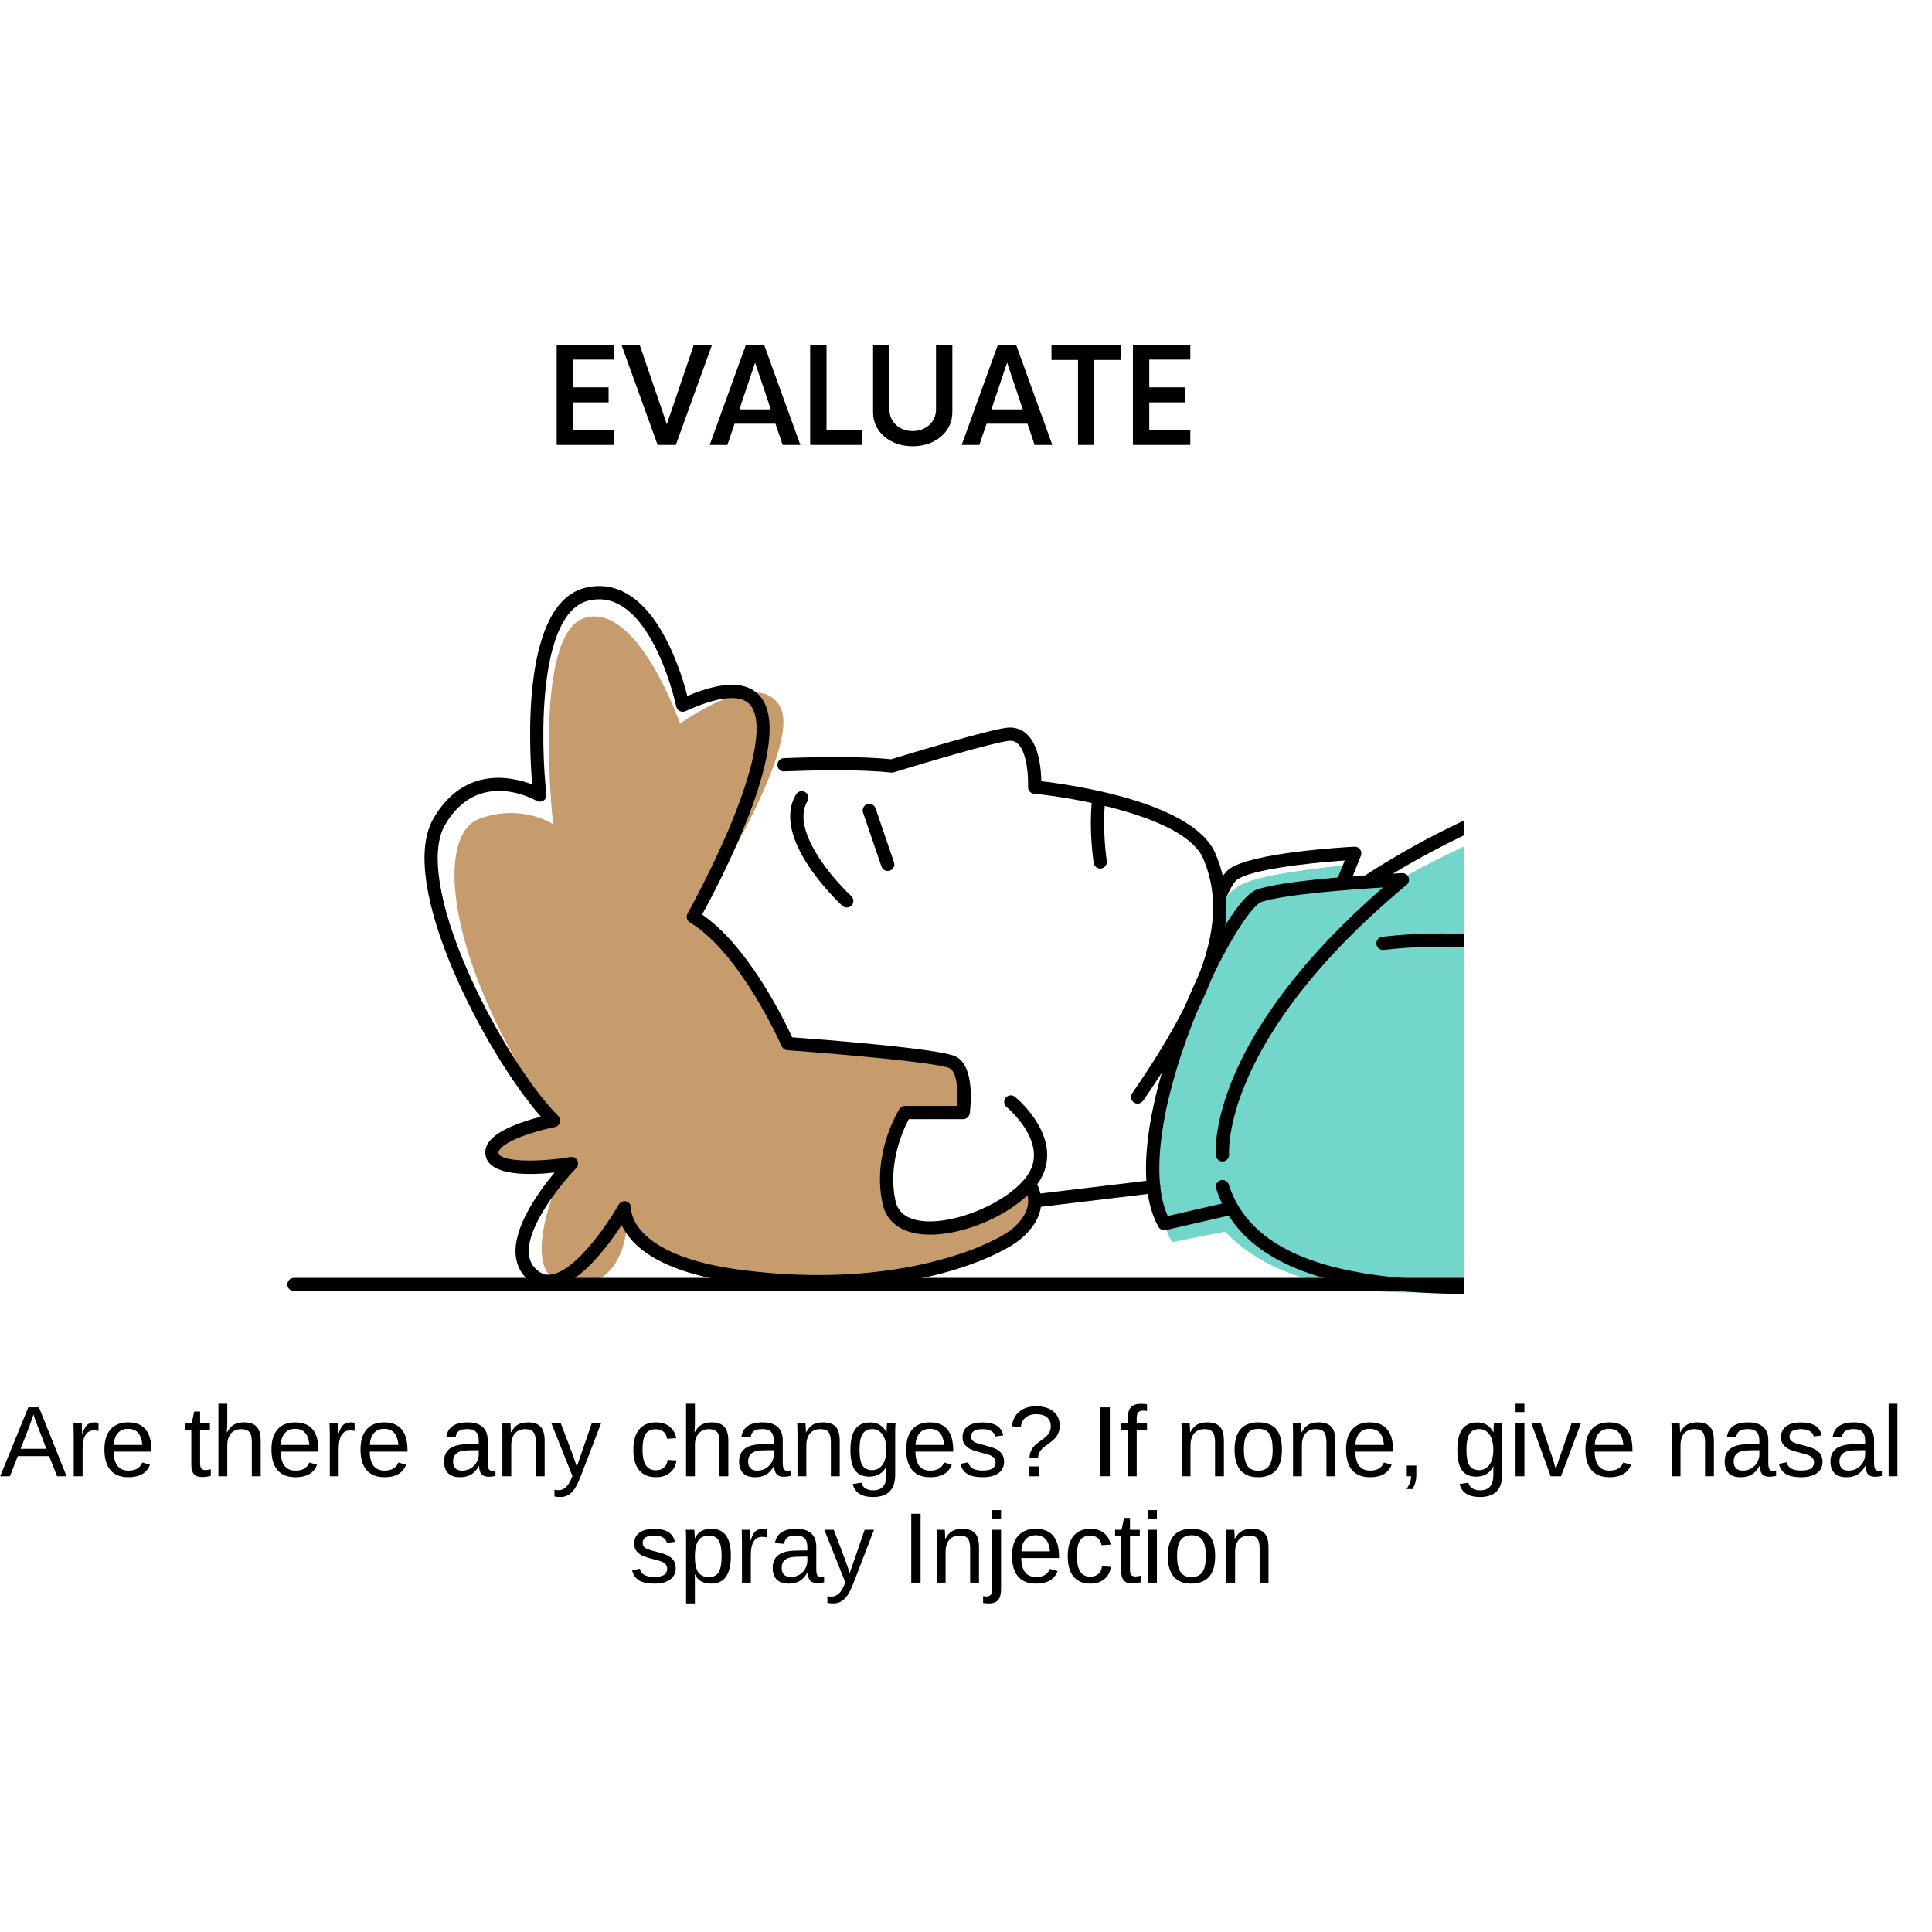 <svg xmlns="http://www.w3.org/2000/svg" width="375" viewBox="0 0 375 375" height="375" version="1.0"><defs><clipPath id="a"><path d="M 83 107.148 L 284.129 107.148 L 284.129 251 L 83 251 Z M 83 107.148"/></clipPath><clipPath id="b"><path d="M 224 155 L 284.129 155 L 284.129 251 L 224 251 Z M 224 155"/></clipPath><clipPath id="c"><path d="M 235.629 229 L 284.129 229 L 284.129 251.16 L 235.629 251.16 Z M 235.629 229"/></clipPath><clipPath id="d"><path d="M 267 181 L 284.129 181 L 284.129 196 L 267 196 Z M 267 181"/></clipPath><clipPath id="e"><path d="M 264 154 L 284.129 154 L 284.129 173 L 264 173 Z M 264 154"/></clipPath><clipPath id="f"><path d="M 55.777 248 L 284.129 248 L 284.129 250.875 L 55.777 250.875 Z M 55.777 248"/></clipPath></defs><path fill="#FFF" d="M-37.5 -37.5H412.5V412.5H-37.5z"/><path fill="#FFF" d="M-37.5 -37.5H412.5V412.5H-37.5z"/><path fill="#FFF" d="M-37.5 -37.5H412.5V412.5H-37.5z"/><g clip-path="url(#a)"><path fill="#FFF" d="M 336.91 42.395 L 334.855 5.426 L 336.91 4.398 L 383.129 64.984 L 362.59 114.281 L 357.449 124.547 C 356.422 108.117 336.91 42.395 336.91 42.395 Z M 379.02 151.25 L 373.887 144.059 C 373.887 144.059 375.938 136.871 373.887 131.734 L 395.457 105.035 Z M 865.355 161.004 C 853.035 161.004 842.762 175.379 842.762 175.379 L 836.594 183.598 C 836.594 183.598 832.488 168.191 830.43 165.109 C 828.379 162.031 825.297 156.895 815.023 161.004 C 804.754 165.109 803.727 188.73 803.727 191.812 C 803.727 194.891 801.676 196.945 799.617 200.027 C 797.566 203.105 797.566 209.266 797.566 209.266 L 793.457 210.297 L 791.406 207.215 L 789.348 207.215 L 785.246 197.973 L 712.316 194.891 C 712.316 194.891 683.559 193.863 669.176 189.758 C 654.801 185.648 650.691 183.598 650.691 183.598 C 638.594 178.152 581.965 171.996 537.453 167.855 L 537.195 167.676 C 537.137 167.723 537.082 167.77 537.023 167.816 C 530.824 167.242 524.867 166.703 519.301 166.215 C 523.906 149.301 532.824 116.07 532.059 115.305 C 531.031 114.281 525.898 115.305 525.898 115.305 L 526.926 101.953 C 526.926 101.953 538.223 108.117 537.195 99.902 C 536.168 91.688 513.57 17.75 495.086 -17.168 C 476.594 -52.086 460.164 -81.863 460.164 -81.863 C 460.164 -81.863 459.137 -110.617 434.484 -122.941 C 409.832 -135.262 362.59 -134.234 362.59 -134.234 L 333.828 -177.367 C 333.828 -177.367 342.047 -178.395 338.965 -191.746 C 335.883 -205.094 332.801 -211.258 323.555 -206.121 C 323.555 -206.121 318.422 -224.605 307.125 -222.551 C 307.125 -222.551 310.203 -235.902 294.801 -245.145 C 279.391 -254.387 268.094 -241.035 268.094 -241.035 C 268.094 -241.035 255.766 -257.469 239.336 -248.227 C 222.898 -238.98 228.035 -225.633 228.035 -225.633 C 228.035 -225.633 211.602 -221.523 206.469 -204.066 C 201.332 -186.609 214.684 -179.422 214.684 -179.422 C 214.684 -179.422 209.547 -170.18 224.957 -167.098 C 224.957 -167.098 228.035 -151.695 243.441 -156.828 C 243.441 -156.828 283.5 -99.32 312.258 -112.668 L 316.367 -106.508 C 316.367 -106.508 289.664 -74.676 282.473 -51.059 C 275.285 -27.438 284.527 14.664 284.527 14.664 L 291.203 13.125 C 291.203 13.125 298.395 35.719 307.637 51.125 C 307.637 51.125 304.555 80.906 338.449 126.09 C 338.449 126.09 334.965 131.223 331.262 131.223 C 330.234 131.223 325.098 133.277 325.098 133.277 L 309.691 141.492 C 309.691 141.492 301.477 138.41 300.449 142.52 C 299.422 146.629 303.527 147.652 303.527 147.652 C 303.527 147.652 294.285 147.652 294.285 151.762 C 294.285 154.039 295.859 155.363 297.27 156.098 C 280.945 161.918 265.527 171.27 265.527 171.27 L 260.391 171.27 L 262.445 166.137 C 262.445 166.137 245.477 166.152 240.875 169.219 C 237.793 171.27 236.766 173.324 236.766 173.324 C 234.844 162.742 229.309 156.664 200.73 151.715 C 200.535 148.863 199.883 143.949 197.734 142.52 C 195.305 140.895 181.336 146.324 175.574 148.672 C 158.707 147.562 147.41 148.68 147.41 148.68 C 147.41 148.68 150.488 138.41 146.383 135.328 C 142.273 132.25 132.004 136.355 132.004 136.355 C 128.922 121.98 120.078 110.145 111.461 116.848 C 102.219 124.035 104.27 153.816 104.27 153.816 C 92.973 150.734 79.336 153.043 84.754 177.434 C 88.863 195.918 107.352 217.484 107.352 217.484 C 107.352 217.484 95.023 218.512 95.023 223.645 C 95.023 228.781 109.406 226.727 109.406 226.727 C 109.406 226.727 95.023 245.211 104.27 248.293 C 112.125 250.91 120.703 235.969 120.703 235.969 C 125.84 248.293 158.746 251.137 176.168 247.262 C 203.898 241.102 200.82 232.887 200.82 232.887 L 223.926 230.32 L 225.98 237.508 L 238.309 234.426 C 238.309 234.426 243.441 244.699 261.93 248.805 C 280.418 252.914 325.613 247.777 325.613 247.777 C 335.883 252.914 354.371 246.75 354.371 246.75 L 381.039 244.398 C 386.719 246.832 394.148 247.859 402.266 247.984 C 419.117 250.363 443.664 246.23 459.105 242.953 C 459.105 242.953 471.461 249.832 487.383 249.32 C 489.484 249.25 491.68 249.031 493.77 248.75 C 494.203 248.77 494.641 248.793 495.086 248.805 C 503.461 249.031 517.488 248.195 531.938 246.949 C 569.785 247.129 614.629 247.016 656.324 246.797 C 656.633 246.902 656.812 246.969 656.812 246.969 C 656.812 246.969 662.809 248.57 667.164 246.738 C 735.055 246.348 791.922 245.727 791.922 245.727 L 792.945 240.59 L 806.297 239.562 C 810.402 250.859 826.328 250.348 831.457 249.32 C 836.594 248.293 847.898 236.996 847.898 236.996 C 865.355 222.617 877.676 184.621 877.676 178.461 C 877.676 172.297 877.676 161.004 865.355 161.004"/></g><g clip-path="url(#b)"><path fill="#72D6CA" d="M 376.207 155.562 C 375.156 157.066 373.836 158.383 372.258 159.371 C 369.113 161.34 365.168 161.848 361.867 163.734 C 359.465 165.109 356.871 166.637 354.348 164.602 C 353.008 163.523 352.359 161.867 351.973 160.164 C 348.617 160.223 345.266 160.277 341.91 160.371 C 341.508 160.973 341.082 161.555 340.633 162.105 C 339.57 163.414 338.16 164.539 336.395 164.504 C 334.555 164.469 333.41 163.129 332.77 161.578 C 324.914 165.797 315.438 169.43 313.355 162.387 C 305.711 163.922 298.867 163.789 298.734 158.309 C 284.469 163.223 270.66 171.27 270.66 171.27 L 260.391 171.27 L 261.742 167.887 C 261.742 167.887 247.039 169.219 241.902 171.27 C 236.766 173.324 235.742 178.461 235.742 178.461 L 236.371 185.812 C 236.371 185.812 231.633 192.836 226.496 212.352 C 221.359 231.859 227.523 241.102 227.523 241.102 L 237.793 239.051 C 252.172 254.453 282.582 250.387 282.582 250.387 L 325.613 247.777 C 331.773 250.859 354.371 247.777 354.371 247.777 C 346.152 220.051 359.508 203.621 359.508 203.621 L 392.375 215.945 C 409.832 213.891 469.918 220.566 469.918 220.566 L 477.109 183.598 L 480.191 166.137 C 474.023 161.207 421.211 157.383 376.207 155.562"/></g><path fill="#C69C6D" d="M 135.086 177.434 C 135.086 177.434 155.625 145.602 151.516 137.383 C 147.41 129.168 132.004 140.465 132.004 140.465 C 132.004 140.465 123.785 116.848 113.516 119.926 C 103.246 123.008 107.352 159.977 107.352 159.977 C 107.352 159.977 101.191 155.867 92.973 158.949 C 84.754 162.031 85.781 185.648 107.352 217.484 C 107.352 217.484 94 220.566 95.023 223.645 C 96.055 226.727 109.406 226.727 109.406 226.727 C 109.406 226.727 99.137 248.293 110.434 249.32 C 121.73 250.348 121.73 236.996 121.73 236.996 C 121.73 236.996 125.004 247.281 154.695 248.812 C 184.383 250.348 205.953 238.023 199.793 229.805 C 199.793 229.805 184.898 242.645 175.656 237.508 C 166.41 232.375 175.656 215.945 175.656 215.945 L 186.953 215.945 C 186.953 215.945 187.98 206.703 184.898 205.672 C 181.816 204.645 153.059 202.594 153.059 202.594 C 153.059 202.594 144.84 183.082 135.086 177.434"/><path d="M 214.559 155.012 C 213.715 154.848 212.875 154.684 212.035 154.523 C 211.461 159.148 211.793 163.898 212.277 167.473 C 212.371 168.152 212.973 168.633 213.648 168.582 C 213.672 168.582 213.695 168.578 213.723 168.574 C 214.426 168.48 214.918 167.832 214.82 167.129 C 214.441 164.32 214.02 159.617 214.559 155.012"/><g clip-path="url(#c)"><path d="M 285.969 251.16 C 262.75 251.16 241.434 247.504 236.059 230.711 C 235.844 230.039 236.215 229.312 236.891 229.098 C 237.562 228.879 238.289 229.254 238.504 229.926 C 245.48 251.727 283.715 249.332 314.438 247.402 C 318.395 247.156 322.133 246.922 325.672 246.75 C 326.391 246.688 326.98 247.262 327.016 247.969 C 327.051 248.68 326.504 249.281 325.797 249.312 C 322.273 249.484 318.547 249.719 314.598 249.965 C 305.387 250.543 295.516 251.16 285.969 251.16"/></g><g clip-path="url(#d)"><path d="M 332.699 195.152 C 332.578 195.152 332.457 195.137 332.336 195.102 C 329.199 194.18 326.043 193.199 322.992 192.25 C 306.711 187.172 289.883 181.922 268.582 184.379 C 267.875 184.457 267.242 183.957 267.16 183.254 C 267.078 182.551 267.582 181.91 268.289 181.832 C 290.129 179.312 307.223 184.641 323.758 189.797 C 326.797 190.746 329.941 191.723 333.059 192.637 C 333.738 192.836 334.129 193.551 333.93 194.23 C 333.766 194.789 333.254 195.152 332.699 195.152"/></g><path d="M 273.398 170.293 C 273.199 169.777 272.691 169.453 272.141 169.477 C 271.254 169.52 250.32 170.535 244.062 172.621 C 240.09 173.945 233.328 186.625 228.984 197.883 C 225.707 206.367 218.75 227.27 224.863 238.141 C 225.094 238.547 225.527 238.793 225.98 238.793 C 226.078 238.793 226.176 238.781 226.273 238.762 L 239.621 235.68 C 239.918 235.613 240.148 235.434 240.324 235.219 C 239.859 234.543 239.395 233.871 238.918 233.207 L 226.668 236.031 C 223.367 228.875 225.086 215.102 231.375 198.809 C 236.66 185.121 242.801 175.75 244.875 175.059 C 249.258 173.598 262.027 172.652 268.461 172.258 C 234.398 201.863 235.918 223.348 236.004 224.273 C 236.066 224.984 236.695 225.5 237.398 225.438 C 238.102 225.371 238.625 224.75 238.559 224.043 C 238.539 223.824 236.98 201.773 273.023 171.746 C 273.445 171.395 273.598 170.805 273.398 170.293"/><path d="M 223.773 229.043 L 200.824 231.797 C 200.84 231.879 200.859 231.961 200.863 232.043 C 200.93 232.824 200.902 233.617 200.77 234.391 L 224.082 231.594 C 224.785 231.512 225.285 230.871 225.203 230.168 C 225.117 229.461 224.473 228.965 223.773 229.043"/><g clip-path="url(#e)"><path d="M 294.883 154.766 C 279.258 160.477 266.027 169.223 265.328 169.691 C 264.738 170.082 264.578 170.883 264.973 171.473 C 265.367 172.062 266.16 172.219 266.75 171.828 C 266.926 171.711 281.215 162.266 297.363 156.621 C 296.418 156.172 295.562 155.574 294.883 154.766"/></g><path d="M 264 164.875 C 263.746 164.52 263.34 164.328 262.891 164.344 C 260.855 164.449 242.863 165.484 238.566 168.703 C 237.918 169.191 237.266 170.055 236.59 171.289 C 236.594 171.324 236.602 171.355 236.602 171.395 C 236.605 173.504 236.656 175.617 236.664 177.73 C 236.676 177.703 236.691 177.684 236.699 177.656 C 238.516 172.375 239.684 171.074 240.105 170.758 C 242.656 168.844 253.332 167.543 261.016 167.027 L 259.711 170.281 C 259.449 170.941 259.77 171.688 260.43 171.953 C 261.09 172.215 261.832 171.895 262.098 171.234 L 264.148 166.102 C 264.312 165.695 264.258 165.23 264 164.875"/><path d="M 172.242 169.059 C 171.723 169.031 171.25 168.691 171.082 168.164 L 167.508 157.695 C 167.293 157.023 167.668 156.301 168.34 156.086 C 169.016 155.871 169.742 156.246 169.953 156.922 L 173.531 167.391 C 173.746 168.062 173.371 168.785 172.695 169 C 172.547 169.047 172.391 169.066 172.242 169.059"/><path d="M 220.812 214.211 C 220.562 214.211 220.309 214.137 220.086 213.984 C 219.504 213.582 219.355 212.781 219.758 212.199 C 234.344 191.043 238.332 177.848 233.535 166.641 C 230.066 158.559 208.656 154.824 200.699 154.066 C 200.016 154 199.504 153.41 199.535 152.727 C 199.617 151.004 199.418 146.152 197.582 144.391 C 197.086 143.918 196.52 143.727 195.801 143.797 C 192.941 144.059 178.707 148.297 173.465 149.91 C 173.297 149.961 173.117 149.973 172.945 149.957 C 166.82 149.277 157.344 149.523 152.234 149.727 C 151.516 149.785 150.93 149.207 150.902 148.496 C 150.875 147.785 151.422 147.191 152.133 147.16 C 158.363 146.914 166.992 146.746 172.961 147.375 C 175.328 146.648 192.047 141.562 195.566 141.238 C 197.02 141.105 198.332 141.559 199.355 142.539 C 201.715 144.801 202.086 149.398 202.117 151.637 C 207.797 152.297 231.605 155.637 235.895 165.633 C 241.09 177.758 237.031 191.672 221.871 213.656 C 221.621 214.016 221.223 214.211 220.812 214.211"/><path d="M 121.219 233.145 C 121.348 233.145 121.477 233.164 121.605 233.207 C 122.184 233.391 122.559 233.949 122.496 234.555 C 122.488 234.629 122.113 243.684 143.977 246.508 C 174.828 250.477 193.176 241.262 196.402 238.578 C 199.656 235.863 199.793 233.449 199.422 232.004 C 193.73 237.391 183.426 240.844 177.078 239.25 C 173.945 238.465 171.957 236.539 171.32 233.68 C 169.176 224.035 174.344 215.617 174.566 215.266 C 174.801 214.887 175.211 214.66 175.656 214.66 L 185.793 214.66 C 186.004 211.773 185.715 208.039 184.348 207.352 C 182.25 206.301 163.895 204.645 152.816 203.844 C 152.34 203.809 151.922 203.512 151.73 203.078 C 151.652 202.898 143.707 184.926 133.91 179.047 C 133.312 178.691 133.109 177.922 133.449 177.316 C 133.5 177.23 138.27 168.734 142.086 159.395 C 146.895 147.613 148.117 139.562 145.52 136.734 C 143.188 134.191 137.449 136.039 133.047 138.039 C 132.691 138.203 132.281 138.191 131.938 138.016 C 131.59 137.84 131.336 137.512 131.258 137.133 C 131.227 136.984 128.098 122.367 120.805 117.703 C 118.762 116.391 116.637 116.02 114.316 116.555 C 104.285 118.871 104.953 144.5 106.059 154.184 C 106.113 154.664 105.895 155.137 105.484 155.402 C 105.078 155.668 104.555 155.68 104.137 155.438 C 103.68 155.172 92.82 149.066 86.379 160.109 C 83.461 165.109 85.078 175.477 90.816 188.555 C 95.637 199.539 102.844 211.074 108.344 216.602 C 108.68 216.938 108.801 217.43 108.66 217.883 C 108.523 218.336 108.145 218.676 107.684 218.766 C 104.18 219.457 98.168 221.281 96.926 223.234 C 96.742 223.527 96.754 223.711 96.785 223.848 C 97.211 225.539 104.484 225.625 110.703 224.574 C 111.25 224.484 111.797 224.75 112.055 225.242 C 112.316 225.734 112.227 226.336 111.84 226.734 C 109.137 229.508 102.219 237.898 102.645 243.328 C 102.758 244.766 103.371 245.887 104.527 246.75 C 105.34 247.359 106.242 247.555 107.273 247.336 C 112.09 246.324 118.164 237.219 120.102 233.797 C 120.332 233.387 120.766 233.145 121.219 233.145 Z M 159.008 250.066 C 154.277 250.066 149.156 249.762 143.652 249.051 C 127.477 246.965 122.301 241.441 120.668 237.773 C 118.066 241.754 112.84 248.793 107.805 249.848 C 106.027 250.219 104.406 249.867 102.988 248.805 C 101.23 247.488 100.254 245.711 100.086 243.523 C 99.66 238.082 104.574 231.27 107.645 227.586 C 102.664 228.125 95.242 228.258 94.293 224.469 C 94.074 223.59 94.234 222.684 94.762 221.855 C 96.406 219.262 101.836 217.551 104.977 216.75 C 94.273 204.566 76.785 171.453 84.16 158.816 C 90.043 148.73 99.18 150.691 103.297 152.254 C 102.625 144.141 101.32 116.918 113.738 114.055 C 116.727 113.363 119.57 113.863 122.191 115.539 C 128.965 119.875 132.359 130.98 133.41 135.078 C 140.25 132.219 144.84 132.191 147.414 135 C 154.633 142.871 139.895 170.938 136.277 177.516 C 145.238 183.645 152.195 197.938 153.762 201.34 C 160.008 201.797 182.465 203.539 185.5 205.059 C 189.23 206.93 188.426 214.594 188.223 216.109 C 188.141 216.75 187.598 217.227 186.953 217.227 L 176.406 217.227 C 175.336 219.227 172.219 225.902 173.824 233.121 C 174.25 235.02 175.516 236.211 177.699 236.762 C 183.551 238.234 194.176 234.309 198.758 228.992 C 200.207 227.309 200.832 225.539 200.66 223.578 C 200.254 218.918 195.434 214.922 195.387 214.883 C 194.836 214.434 194.754 213.625 195.203 213.078 C 195.648 212.531 196.457 212.445 197.008 212.895 C 197.238 213.082 202.707 217.594 203.219 223.344 C 203.422 225.691 202.785 227.887 201.32 229.891 C 202.207 231.699 203.441 236.051 198.047 240.547 C 194.598 243.422 181.109 250.062 159.008 250.066"/><path d="M 164.355 176.148 C 164.043 176.148 163.734 176.039 163.484 175.809 C 162.91 175.277 149.422 162.68 154.523 154.184 C 154.891 153.574 155.68 153.379 156.285 153.738 C 156.895 154.105 157.094 154.895 156.727 155.504 C 153.383 161.078 161.727 170.691 165.227 173.922 C 165.75 174.406 165.777 175.215 165.301 175.738 C 165.047 176.012 164.703 176.148 164.355 176.148"/><g clip-path="url(#f)"><path d="M 929.105 250.602 L 57.059 250.602 C 56.352 250.602 55.777 250.027 55.777 249.32 C 55.777 248.609 56.352 248.035 57.059 248.035 L 929.105 248.035 C 929.812 248.035 930.391 248.609 930.391 249.32 C 930.391 250.027 929.812 250.602 929.105 250.602"/></g><g><g><g><path d="M 13.441 -16.555 L 13.441 -19.438 L 2.301 -19.438 L 2.301 0 L 13.441 0 L 13.441 -2.883 L 5.473 -2.883 L 5.473 -8.262 L 12.375 -8.262 L 12.375 -11.176 L 5.473 -11.176 L 5.473 -16.555 Z M 13.441 -16.555" transform="translate(105.752 86.357)"/></g></g></g><g><g><g><path d="M 13.832 -19.438 L 8.586 -4.016 L 3.305 -19.438 L -0.227 -19.438 L 6.801 0 L 10.332 0 L 17.363 -19.438 Z M 13.832 -19.438" transform="translate(120.846 86.357)"/></g></g></g><g><g><g><path d="M 13.93 0 L 17.363 0 L 10.332 -19.438 L 6.801 -19.438 L -0.227 0 L 3.207 0 L 4.602 -4.113 L 12.535 -4.113 Z M 5.539 -6.898 L 8.586 -15.969 L 11.629 -6.898 Z M 5.539 -6.898" transform="translate(137.98 86.357)"/></g></g></g><g><g><g><path d="M 5.312 -2.949 L 5.312 -19.438 L 2.137 -19.438 L 2.137 0 L 12.148 0 L 12.148 -2.949 Z M 5.312 -2.949" transform="translate(155.116 86.357)"/></g></g></g><g><g><g><path d="M 9.719 0.258 C 14.125 0.258 17.426 -2.559 17.426 -6.316 L 17.426 -19.438 L 14.254 -19.438 L 14.254 -6.867 C 14.254 -4.469 12.309 -2.688 9.719 -2.688 C 7.125 -2.688 5.215 -4.469 5.215 -6.867 L 5.215 -19.438 L 2.039 -19.438 L 2.039 -6.316 C 2.039 -2.559 5.312 0.258 9.719 0.258 Z M 9.719 0.258" transform="translate(167.424 86.357)"/></g></g></g><g><g><g><path d="M 13.93 0 L 17.363 0 L 10.332 -19.438 L 6.801 -19.438 L -0.227 0 L 3.207 0 L 4.602 -4.113 L 12.535 -4.113 Z M 5.539 -6.898 L 8.586 -15.969 L 11.629 -6.898 Z M 5.539 -6.898" transform="translate(186.89 86.357)"/></g></g></g><g><g><g><path d="M 13.508 -19.438 L 0.066 -19.438 L 0.066 -16.488 L 5.215 -16.488 L 5.215 0 L 8.359 0 L 8.359 -16.488 L 13.508 -16.488 Z M 13.508 -19.438" transform="translate(204.025 86.357)"/></g></g></g><g><g><g><path d="M 13.441 -16.555 L 13.441 -19.438 L 2.301 -19.438 L 2.301 0 L 13.441 0 L 13.441 -2.883 L 5.473 -2.883 L 5.473 -8.262 L 12.375 -8.262 L 12.375 -11.176 L 5.473 -11.176 L 5.473 -16.555 Z M 13.441 -16.555" transform="translate(217.597 86.357)"/></g></g></g><g><g><g><path d="M 11.078 0 L 9.547 -3.906 L 3.453 -3.906 L 1.922 0 L 0.031 0 L 5.5 -13.375 L 7.562 -13.375 L 12.922 0 Z M 6.5 -12 L 6.422 -11.734 C 6.254 -11.211 6.02 -10.539 5.719 -9.719 L 4 -5.328 L 9 -5.328 L 7.297 -9.734 C 7.109 -10.172 6.926 -10.664 6.75 -11.219 Z M 6.5 -12" transform="translate(0 286.537)"/></g></g><g><g><path d="M 1.344 0 L 1.344 -7.875 C 1.344 -8.594 1.328 -9.391 1.297 -10.266 L 2.906 -10.266 C 2.957 -9.098 2.984 -8.398 2.984 -8.172 L 3.016 -8.172 C 3.285 -9.047 3.598 -9.645 3.953 -9.969 C 4.305 -10.289 4.805 -10.453 5.453 -10.453 C 5.68 -10.453 5.914 -10.422 6.156 -10.359 L 6.156 -8.797 C 5.926 -8.859 5.617 -8.891 5.234 -8.891 C 4.523 -8.891 3.984 -8.582 3.609 -7.969 C 3.242 -7.363 3.062 -6.492 3.062 -5.359 L 3.062 0 Z M 1.344 0" transform="translate(12.966 286.537)"/></g></g><g><g><path d="M 2.625 -4.781 C 2.625 -3.602 2.863 -2.691 3.344 -2.047 C 3.832 -1.41 4.547 -1.094 5.484 -1.094 C 6.223 -1.094 6.816 -1.238 7.266 -1.531 C 7.711 -1.832 8.016 -2.211 8.172 -2.672 L 9.672 -2.234 C 9.055 -0.617 7.66 0.188 5.484 0.188 C 3.961 0.188 2.805 -0.266 2.016 -1.172 C 1.223 -2.078 0.828 -3.422 0.828 -5.203 C 0.828 -6.898 1.223 -8.195 2.016 -9.094 C 2.805 -10 3.941 -10.453 5.422 -10.453 C 8.441 -10.453 9.953 -8.633 9.953 -5 L 9.953 -4.781 Z M 8.188 -6.078 C 8.082 -7.16 7.801 -7.953 7.344 -8.453 C 6.895 -8.953 6.242 -9.203 5.391 -9.203 C 4.555 -9.203 3.898 -8.922 3.422 -8.359 C 2.941 -7.805 2.68 -7.047 2.641 -6.078 Z M 8.188 -6.078" transform="translate(19.44 286.537)"/></g></g><g><g><path d="M 5.266 -0.078 C 4.691 0.078 4.113 0.156 3.531 0.156 C 2.164 0.156 1.484 -0.617 1.484 -2.172 L 1.484 -9.031 L 0.297 -9.031 L 0.297 -10.266 L 1.547 -10.266 L 2.047 -12.562 L 3.188 -12.562 L 3.188 -10.266 L 5.094 -10.266 L 5.094 -9.031 L 3.188 -9.031 L 3.188 -2.547 C 3.188 -2.047 3.266 -1.695 3.422 -1.5 C 3.586 -1.301 3.867 -1.203 4.266 -1.203 C 4.492 -1.203 4.828 -1.25 5.266 -1.344 Z M 5.266 -0.078" transform="translate(35.651 286.537)"/></g></g><g><g><path d="M 3.016 -8.516 C 3.379 -9.18 3.816 -9.672 4.328 -9.984 C 4.848 -10.297 5.504 -10.453 6.297 -10.453 C 7.41 -10.453 8.227 -10.176 8.75 -9.625 C 9.281 -9.07 9.547 -8.145 9.547 -6.844 L 9.547 0 L 7.828 0 L 7.828 -6.516 C 7.828 -7.234 7.758 -7.766 7.625 -8.109 C 7.5 -8.461 7.281 -8.723 6.969 -8.891 C 6.664 -9.055 6.25 -9.141 5.719 -9.141 C 4.914 -9.141 4.27 -8.859 3.781 -8.297 C 3.301 -7.742 3.062 -7 3.062 -6.062 L 3.062 0 L 1.344 0 L 1.344 -14.078 L 3.062 -14.078 L 3.062 -10.422 C 3.062 -10.035 3.047 -9.633 3.016 -9.219 C 2.992 -8.812 2.984 -8.578 2.984 -8.516 Z M 3.016 -8.516" transform="translate(41.052 286.537)"/></g></g><g><g><path d="M 2.625 -4.781 C 2.625 -3.602 2.863 -2.691 3.344 -2.047 C 3.832 -1.41 4.547 -1.094 5.484 -1.094 C 6.223 -1.094 6.816 -1.238 7.266 -1.531 C 7.711 -1.832 8.016 -2.211 8.172 -2.672 L 9.672 -2.234 C 9.055 -0.617 7.66 0.188 5.484 0.188 C 3.961 0.188 2.805 -0.266 2.016 -1.172 C 1.223 -2.078 0.828 -3.422 0.828 -5.203 C 0.828 -6.898 1.223 -8.195 2.016 -9.094 C 2.805 -10 3.941 -10.453 5.422 -10.453 C 8.441 -10.453 9.953 -8.633 9.953 -5 L 9.953 -4.781 Z M 8.188 -6.078 C 8.082 -7.16 7.801 -7.953 7.344 -8.453 C 6.895 -8.953 6.242 -9.203 5.391 -9.203 C 4.555 -9.203 3.898 -8.922 3.422 -8.359 C 2.941 -7.805 2.68 -7.047 2.641 -6.078 Z M 8.188 -6.078" transform="translate(51.863 286.537)"/></g></g><g><g><path d="M 1.344 0 L 1.344 -7.875 C 1.344 -8.594 1.328 -9.391 1.297 -10.266 L 2.906 -10.266 C 2.957 -9.098 2.984 -8.398 2.984 -8.172 L 3.016 -8.172 C 3.285 -9.047 3.598 -9.645 3.953 -9.969 C 4.305 -10.289 4.805 -10.453 5.453 -10.453 C 5.68 -10.453 5.914 -10.422 6.156 -10.359 L 6.156 -8.797 C 5.926 -8.859 5.617 -8.891 5.234 -8.891 C 4.523 -8.891 3.984 -8.582 3.609 -7.969 C 3.242 -7.363 3.062 -6.492 3.062 -5.359 L 3.062 0 Z M 1.344 0" transform="translate(62.674 286.537)"/></g></g><g><g><path d="M 2.625 -4.781 C 2.625 -3.602 2.863 -2.691 3.344 -2.047 C 3.832 -1.41 4.547 -1.094 5.484 -1.094 C 6.223 -1.094 6.816 -1.238 7.266 -1.531 C 7.711 -1.832 8.016 -2.211 8.172 -2.672 L 9.672 -2.234 C 9.055 -0.617 7.66 0.188 5.484 0.188 C 3.961 0.188 2.805 -0.266 2.016 -1.172 C 1.223 -2.078 0.828 -3.422 0.828 -5.203 C 0.828 -6.898 1.223 -8.195 2.016 -9.094 C 2.805 -10 3.941 -10.453 5.422 -10.453 C 8.441 -10.453 9.953 -8.633 9.953 -5 L 9.953 -4.781 Z M 8.188 -6.078 C 8.082 -7.16 7.801 -7.953 7.344 -8.453 C 6.895 -8.953 6.242 -9.203 5.391 -9.203 C 4.555 -9.203 3.898 -8.922 3.422 -8.359 C 2.941 -7.805 2.68 -7.047 2.641 -6.078 Z M 8.188 -6.078" transform="translate(69.147 286.537)"/></g></g><g><g><path d="M 3.922 0.188 C 2.891 0.188 2.113 -0.082 1.594 -0.625 C 1.082 -1.164 0.828 -1.91 0.828 -2.859 C 0.828 -3.922 1.176 -4.738 1.875 -5.312 C 2.57 -5.883 3.703 -6.188 5.266 -6.219 L 7.562 -6.266 L 7.562 -6.828 C 7.562 -7.66 7.383 -8.254 7.031 -8.609 C 6.676 -8.973 6.117 -9.156 5.359 -9.156 C 4.598 -9.156 4.039 -9.023 3.688 -8.766 C 3.344 -8.504 3.133 -8.094 3.062 -7.531 L 1.281 -7.688 C 1.57 -9.531 2.945 -10.453 5.406 -10.453 C 6.695 -10.453 7.664 -10.156 8.312 -9.562 C 8.969 -8.977 9.297 -8.125 9.297 -7 L 9.297 -2.578 C 9.297 -2.078 9.359 -1.695 9.484 -1.438 C 9.617 -1.176 9.875 -1.047 10.25 -1.047 C 10.414 -1.047 10.602 -1.07 10.812 -1.125 L 10.812 -0.062 C 10.383 0.039 9.941 0.094 9.484 0.094 C 8.859 0.094 8.398 -0.07 8.109 -0.406 C 7.816 -0.738 7.656 -1.258 7.625 -1.969 L 7.562 -1.969 C 7.125 -1.176 6.613 -0.617 6.031 -0.297 C 5.457 0.023 4.754 0.188 3.922 0.188 Z M 4.312 -1.094 C 4.945 -1.094 5.504 -1.234 5.984 -1.516 C 6.473 -1.805 6.859 -2.195 7.141 -2.688 C 7.422 -3.188 7.562 -3.695 7.562 -4.219 L 7.562 -5.062 L 5.688 -5.031 C 4.883 -5.02 4.273 -4.938 3.859 -4.781 C 3.453 -4.633 3.133 -4.398 2.906 -4.078 C 2.688 -3.766 2.578 -3.352 2.578 -2.844 C 2.578 -2.281 2.727 -1.848 3.031 -1.547 C 3.332 -1.242 3.758 -1.094 4.312 -1.094 Z M 4.312 -1.094" transform="translate(85.36 286.537)"/></g></g><g><g><path d="M 7.828 0 L 7.828 -6.516 C 7.828 -7.191 7.758 -7.711 7.625 -8.078 C 7.5 -8.453 7.289 -8.723 7 -8.891 C 6.707 -9.055 6.281 -9.141 5.719 -9.141 C 4.895 -9.141 4.242 -8.859 3.766 -8.297 C 3.297 -7.734 3.062 -6.953 3.062 -5.953 L 3.062 0 L 1.344 0 L 1.344 -8.078 C 1.344 -9.273 1.328 -10.004 1.297 -10.266 L 2.906 -10.266 C 2.906 -10.234 2.91 -10.145 2.922 -10 C 2.93 -9.863 2.941 -9.707 2.953 -9.531 C 2.961 -9.352 2.973 -9.016 2.984 -8.516 L 3.016 -8.516 C 3.398 -9.223 3.848 -9.723 4.359 -10.016 C 4.879 -10.305 5.523 -10.453 6.297 -10.453 C 7.422 -10.453 8.242 -10.172 8.766 -9.609 C 9.285 -9.055 9.547 -8.133 9.547 -6.844 L 9.547 0 Z M 7.828 0" transform="translate(96.17 286.537)"/></g></g><g><g><path d="M 1.812 4.031 C 1.344 4.031 0.953 3.992 0.641 3.922 L 0.641 2.641 C 0.879 2.68 1.145 2.703 1.438 2.703 C 2.5 2.703 3.336 1.922 3.953 0.359 L 4.125 -0.047 L 0.047 -10.266 L 1.875 -10.266 L 4.031 -4.594 C 4.062 -4.5 4.098 -4.391 4.141 -4.266 C 4.191 -4.148 4.336 -3.738 4.578 -3.031 C 4.816 -2.332 4.945 -1.941 4.969 -1.859 L 5.625 -3.734 L 7.875 -10.266 L 9.688 -10.266 L 5.734 0 C 5.305 1.094 4.91 1.906 4.547 2.438 C 4.18 2.977 3.773 3.379 3.328 3.641 C 2.879 3.898 2.375 4.031 1.812 4.031 Z M 1.812 4.031" transform="translate(106.981 286.537)"/></g></g><g><g><path d="M 2.609 -5.188 C 2.609 -3.812 2.82 -2.797 3.25 -2.141 C 3.688 -1.484 4.336 -1.156 5.203 -1.156 C 5.805 -1.156 6.312 -1.316 6.719 -1.641 C 7.133 -1.973 7.391 -2.484 7.484 -3.172 L 9.203 -3.062 C 9.066 -2.07 8.645 -1.281 7.938 -0.688 C 7.227 -0.102 6.332 0.188 5.25 0.188 C 3.812 0.188 2.711 -0.266 1.953 -1.172 C 1.203 -2.078 0.828 -3.398 0.828 -5.141 C 0.828 -6.867 1.207 -8.188 1.969 -9.094 C 2.727 -10 3.816 -10.453 5.234 -10.453 C 6.285 -10.453 7.156 -10.18 7.844 -9.641 C 8.539 -9.098 8.977 -8.348 9.156 -7.391 L 7.391 -7.266 C 7.305 -7.828 7.082 -8.273 6.719 -8.609 C 6.352 -8.953 5.844 -9.125 5.188 -9.125 C 4.281 -9.125 3.625 -8.82 3.219 -8.219 C 2.812 -7.613 2.609 -6.602 2.609 -5.188 Z M 2.609 -5.188" transform="translate(122.102 286.537)"/></g></g><g><g><path d="M 3.016 -8.516 C 3.379 -9.18 3.816 -9.672 4.328 -9.984 C 4.848 -10.297 5.504 -10.453 6.297 -10.453 C 7.41 -10.453 8.227 -10.176 8.75 -9.625 C 9.281 -9.07 9.547 -8.145 9.547 -6.844 L 9.547 0 L 7.828 0 L 7.828 -6.516 C 7.828 -7.234 7.758 -7.766 7.625 -8.109 C 7.5 -8.461 7.281 -8.723 6.969 -8.891 C 6.664 -9.055 6.25 -9.141 5.719 -9.141 C 4.914 -9.141 4.27 -8.859 3.781 -8.297 C 3.301 -7.742 3.062 -7 3.062 -6.062 L 3.062 0 L 1.344 0 L 1.344 -14.078 L 3.062 -14.078 L 3.062 -10.422 C 3.062 -10.035 3.047 -9.633 3.016 -9.219 C 2.992 -8.812 2.984 -8.578 2.984 -8.516 Z M 3.016 -8.516" transform="translate(131.821 286.537)"/></g></g><g><g><path d="M 3.922 0.188 C 2.891 0.188 2.113 -0.082 1.594 -0.625 C 1.082 -1.164 0.828 -1.91 0.828 -2.859 C 0.828 -3.922 1.176 -4.738 1.875 -5.312 C 2.57 -5.883 3.703 -6.188 5.266 -6.219 L 7.562 -6.266 L 7.562 -6.828 C 7.562 -7.66 7.383 -8.254 7.031 -8.609 C 6.676 -8.973 6.117 -9.156 5.359 -9.156 C 4.598 -9.156 4.039 -9.023 3.688 -8.766 C 3.344 -8.504 3.133 -8.094 3.062 -7.531 L 1.281 -7.688 C 1.57 -9.531 2.945 -10.453 5.406 -10.453 C 6.695 -10.453 7.664 -10.156 8.312 -9.562 C 8.969 -8.977 9.297 -8.125 9.297 -7 L 9.297 -2.578 C 9.297 -2.078 9.359 -1.695 9.484 -1.438 C 9.617 -1.176 9.875 -1.047 10.25 -1.047 C 10.414 -1.047 10.602 -1.07 10.812 -1.125 L 10.812 -0.062 C 10.383 0.039 9.941 0.094 9.484 0.094 C 8.859 0.094 8.398 -0.07 8.109 -0.406 C 7.816 -0.738 7.656 -1.258 7.625 -1.969 L 7.562 -1.969 C 7.125 -1.176 6.613 -0.617 6.031 -0.297 C 5.457 0.023 4.754 0.188 3.922 0.188 Z M 4.312 -1.094 C 4.945 -1.094 5.504 -1.234 5.984 -1.516 C 6.473 -1.805 6.859 -2.195 7.141 -2.688 C 7.422 -3.188 7.562 -3.695 7.562 -4.219 L 7.562 -5.062 L 5.688 -5.031 C 4.883 -5.02 4.273 -4.938 3.859 -4.781 C 3.453 -4.633 3.133 -4.398 2.906 -4.078 C 2.688 -3.766 2.578 -3.352 2.578 -2.844 C 2.578 -2.281 2.727 -1.848 3.031 -1.547 C 3.332 -1.242 3.758 -1.094 4.312 -1.094 Z M 4.312 -1.094" transform="translate(142.632 286.537)"/></g></g><g><g><path d="M 7.828 0 L 7.828 -6.516 C 7.828 -7.191 7.758 -7.711 7.625 -8.078 C 7.5 -8.453 7.289 -8.723 7 -8.891 C 6.707 -9.055 6.281 -9.141 5.719 -9.141 C 4.895 -9.141 4.242 -8.859 3.766 -8.297 C 3.297 -7.734 3.062 -6.953 3.062 -5.953 L 3.062 0 L 1.344 0 L 1.344 -8.078 C 1.344 -9.273 1.328 -10.004 1.297 -10.266 L 2.906 -10.266 C 2.906 -10.234 2.91 -10.145 2.922 -10 C 2.93 -9.863 2.941 -9.707 2.953 -9.531 C 2.961 -9.352 2.973 -9.016 2.984 -8.516 L 3.016 -8.516 C 3.398 -9.223 3.848 -9.723 4.359 -10.016 C 4.879 -10.305 5.523 -10.453 6.297 -10.453 C 7.422 -10.453 8.242 -10.172 8.766 -9.609 C 9.285 -9.055 9.547 -8.133 9.547 -6.844 L 9.547 0 Z M 7.828 0" transform="translate(153.444 286.537)"/></g></g><g><g><path d="M 5.203 4.031 C 4.078 4.031 3.18 3.812 2.516 3.375 C 1.859 2.938 1.438 2.312 1.25 1.5 L 2.969 1.25 C 3.07 1.727 3.316 2.094 3.703 2.344 C 4.098 2.602 4.613 2.734 5.25 2.734 C 6.945 2.734 7.797 1.738 7.797 -0.25 L 7.797 -1.906 L 7.781 -1.906 C 7.457 -1.25 7.016 -0.754 6.453 -0.422 C 5.891 -0.086 5.234 0.078 4.484 0.078 C 3.223 0.078 2.297 -0.336 1.703 -1.172 C 1.109 -2.016 0.812 -3.328 0.812 -5.109 C 0.812 -6.93 1.129 -8.273 1.766 -9.141 C 2.398 -10.004 3.367 -10.438 4.672 -10.438 C 5.398 -10.438 6.031 -10.27 6.562 -9.938 C 7.094 -9.602 7.504 -9.129 7.797 -8.516 L 7.828 -8.516 C 7.828 -8.703 7.836 -9.031 7.859 -9.5 C 7.879 -9.969 7.906 -10.223 7.938 -10.266 L 9.562 -10.266 C 9.52 -9.922 9.5 -9.211 9.5 -8.141 L 9.5 -0.297 C 9.5 2.586 8.066 4.031 5.203 4.031 Z M 7.797 -5.141 C 7.797 -5.973 7.68 -6.691 7.453 -7.297 C 7.234 -7.898 6.914 -8.359 6.5 -8.672 C 6.082 -8.992 5.613 -9.156 5.094 -9.156 C 4.219 -9.156 3.578 -8.836 3.172 -8.203 C 2.773 -7.578 2.578 -6.555 2.578 -5.141 C 2.578 -3.734 2.766 -2.723 3.141 -2.109 C 3.516 -1.492 4.156 -1.188 5.062 -1.188 C 5.594 -1.188 6.066 -1.344 6.484 -1.656 C 6.91 -1.977 7.234 -2.43 7.453 -3.016 C 7.68 -3.609 7.797 -4.316 7.797 -5.141 Z M 7.797 -5.141" transform="translate(164.255 286.537)"/></g></g><g><g><path d="M 2.625 -4.781 C 2.625 -3.602 2.863 -2.691 3.344 -2.047 C 3.832 -1.41 4.547 -1.094 5.484 -1.094 C 6.223 -1.094 6.816 -1.238 7.266 -1.531 C 7.711 -1.832 8.016 -2.211 8.172 -2.672 L 9.672 -2.234 C 9.055 -0.617 7.66 0.188 5.484 0.188 C 3.961 0.188 2.805 -0.266 2.016 -1.172 C 1.223 -2.078 0.828 -3.422 0.828 -5.203 C 0.828 -6.898 1.223 -8.195 2.016 -9.094 C 2.805 -10 3.941 -10.453 5.422 -10.453 C 8.441 -10.453 9.953 -8.633 9.953 -5 L 9.953 -4.781 Z M 8.188 -6.078 C 8.082 -7.16 7.801 -7.953 7.344 -8.453 C 6.895 -8.953 6.242 -9.203 5.391 -9.203 C 4.555 -9.203 3.898 -8.922 3.422 -8.359 C 2.941 -7.805 2.68 -7.047 2.641 -6.078 Z M 8.188 -6.078" transform="translate(175.066 286.537)"/></g></g><g><g><path d="M 9.016 -2.844 C 9.016 -1.875 8.648 -1.125 7.922 -0.594 C 7.191 -0.07 6.164 0.188 4.844 0.188 C 3.57 0.188 2.586 -0.02 1.891 -0.438 C 1.203 -0.863 0.754 -1.52 0.547 -2.406 L 2.047 -2.703 C 2.191 -2.148 2.492 -1.742 2.953 -1.484 C 3.41 -1.234 4.039 -1.109 4.844 -1.109 C 5.719 -1.109 6.352 -1.238 6.75 -1.5 C 7.156 -1.77 7.359 -2.172 7.359 -2.703 C 7.359 -3.109 7.219 -3.438 6.938 -3.688 C 6.656 -3.945 6.207 -4.156 5.594 -4.312 L 4.359 -4.641 C 3.379 -4.891 2.68 -5.133 2.266 -5.375 C 1.859 -5.625 1.535 -5.922 1.297 -6.266 C 1.066 -6.617 0.953 -7.051 0.953 -7.562 C 0.953 -8.488 1.285 -9.195 1.953 -9.688 C 2.617 -10.188 3.594 -10.438 4.875 -10.438 C 6 -10.438 6.895 -10.234 7.562 -9.828 C 8.238 -9.43 8.664 -8.797 8.844 -7.922 L 7.297 -7.719 C 7.203 -8.176 6.945 -8.523 6.531 -8.766 C 6.113 -9.016 5.562 -9.141 4.875 -9.141 C 4.102 -9.141 3.531 -9.02 3.156 -8.781 C 2.789 -8.551 2.609 -8.195 2.609 -7.719 C 2.609 -7.438 2.68 -7.195 2.828 -7 C 2.984 -6.812 3.207 -6.648 3.5 -6.516 C 3.801 -6.391 4.43 -6.207 5.391 -5.969 C 6.297 -5.738 6.945 -5.523 7.344 -5.328 C 7.738 -5.141 8.051 -4.926 8.281 -4.688 C 8.52 -4.457 8.703 -4.188 8.828 -3.875 C 8.953 -3.57 9.016 -3.227 9.016 -2.844 Z M 9.016 -2.844" transform="translate(185.877 286.537)"/></g></g><g><g><path d="M 10.094 -9.797 C 10.094 -9.316 10.02 -8.891 9.875 -8.516 C 9.738 -8.148 9.539 -7.805 9.281 -7.484 C 9.02 -7.172 8.598 -6.801 8.016 -6.375 L 7.25 -5.812 C 6.789 -5.477 6.453 -5.129 6.234 -4.766 C 6.016 -4.398 5.898 -4.004 5.891 -3.578 L 4.234 -3.578 C 4.242 -4.016 4.312 -4.395 4.438 -4.719 C 4.562 -5.051 4.719 -5.344 4.906 -5.594 C 5.102 -5.852 5.328 -6.082 5.578 -6.281 C 5.828 -6.477 6.078 -6.664 6.328 -6.844 C 6.578 -7.031 6.82 -7.211 7.062 -7.391 C 7.312 -7.566 7.531 -7.766 7.719 -7.984 C 7.914 -8.211 8.07 -8.461 8.188 -8.734 C 8.301 -9.016 8.359 -9.344 8.359 -9.719 C 8.359 -10.438 8.113 -11.004 7.625 -11.422 C 7.133 -11.836 6.445 -12.047 5.562 -12.047 C 4.676 -12.047 3.973 -11.82 3.453 -11.375 C 2.93 -10.938 2.629 -10.332 2.547 -9.562 L 0.797 -9.688 C 0.961 -10.938 1.457 -11.895 2.281 -12.562 C 3.102 -13.238 4.191 -13.578 5.547 -13.578 C 6.953 -13.578 8.062 -13.238 8.875 -12.562 C 9.688 -11.895 10.094 -10.973 10.094 -9.797 Z M 4.156 0 L 4.156 -1.906 L 6 -1.906 L 6 0 Z M 4.156 0" transform="translate(195.596 286.537)"/></g></g><g><g><path d="M 1.797 0 L 1.797 -13.375 L 3.609 -13.375 L 3.609 0 Z M 1.797 0" transform="translate(211.808 286.537)"/></g></g><g><g><path d="M 3.422 -9.031 L 3.422 0 L 1.719 0 L 1.719 -9.031 L 0.281 -9.031 L 0.281 -10.266 L 1.719 -10.266 L 1.719 -11.422 C 1.719 -12.359 1.922 -13.031 2.328 -13.438 C 2.742 -13.852 3.375 -14.062 4.219 -14.062 C 4.695 -14.062 5.098 -14.023 5.422 -13.953 L 5.422 -12.656 C 5.141 -12.707 4.891 -12.734 4.672 -12.734 C 4.234 -12.734 3.914 -12.617 3.719 -12.391 C 3.52 -12.172 3.422 -11.77 3.422 -11.188 L 3.422 -10.266 L 5.422 -10.266 L 5.422 -9.031 Z M 3.422 -9.031" transform="translate(217.21 286.537)"/></g></g><g><g><path d="M 7.828 0 L 7.828 -6.516 C 7.828 -7.191 7.758 -7.711 7.625 -8.078 C 7.5 -8.453 7.289 -8.723 7 -8.891 C 6.707 -9.055 6.281 -9.141 5.719 -9.141 C 4.895 -9.141 4.242 -8.859 3.766 -8.297 C 3.297 -7.734 3.062 -6.953 3.062 -5.953 L 3.062 0 L 1.344 0 L 1.344 -8.078 C 1.344 -9.273 1.328 -10.004 1.297 -10.266 L 2.906 -10.266 C 2.906 -10.234 2.91 -10.145 2.922 -10 C 2.93 -9.863 2.941 -9.707 2.953 -9.531 C 2.961 -9.352 2.973 -9.016 2.984 -8.516 L 3.016 -8.516 C 3.398 -9.223 3.848 -9.723 4.359 -10.016 C 4.879 -10.305 5.523 -10.453 6.297 -10.453 C 7.422 -10.453 8.242 -10.172 8.766 -9.609 C 9.285 -9.055 9.547 -8.133 9.547 -6.844 L 9.547 0 Z M 7.828 0" transform="translate(228.01 286.537)"/></g></g><g><g><path d="M 10 -5.141 C 10 -3.348 9.602 -2.008 8.812 -1.125 C 8.02 -0.25 6.867 0.188 5.359 0.188 C 3.859 0.188 2.723 -0.266 1.953 -1.172 C 1.191 -2.086 0.812 -3.41 0.812 -5.141 C 0.812 -8.68 2.348 -10.453 5.422 -10.453 C 6.984 -10.453 8.133 -10.02 8.875 -9.156 C 9.625 -8.301 10 -6.961 10 -5.141 Z M 8.203 -5.141 C 8.203 -6.555 7.988 -7.586 7.562 -8.234 C 7.145 -8.879 6.441 -9.203 5.453 -9.203 C 4.453 -9.203 3.727 -8.875 3.281 -8.219 C 2.832 -7.562 2.609 -6.535 2.609 -5.141 C 2.609 -3.785 2.828 -2.77 3.266 -2.094 C 3.703 -1.414 4.395 -1.078 5.344 -1.078 C 6.363 -1.078 7.094 -1.406 7.531 -2.062 C 7.977 -2.719 8.203 -3.742 8.203 -5.141 Z M 8.203 -5.141" transform="translate(238.822 286.537)"/></g></g><g><g><path d="M 7.828 0 L 7.828 -6.516 C 7.828 -7.191 7.758 -7.711 7.625 -8.078 C 7.5 -8.453 7.289 -8.723 7 -8.891 C 6.707 -9.055 6.281 -9.141 5.719 -9.141 C 4.895 -9.141 4.242 -8.859 3.766 -8.297 C 3.297 -7.734 3.062 -6.953 3.062 -5.953 L 3.062 0 L 1.344 0 L 1.344 -8.078 C 1.344 -9.273 1.328 -10.004 1.297 -10.266 L 2.906 -10.266 C 2.906 -10.234 2.91 -10.145 2.922 -10 C 2.93 -9.863 2.941 -9.707 2.953 -9.531 C 2.961 -9.352 2.973 -9.016 2.984 -8.516 L 3.016 -8.516 C 3.398 -9.223 3.848 -9.723 4.359 -10.016 C 4.879 -10.305 5.523 -10.453 6.297 -10.453 C 7.422 -10.453 8.242 -10.172 8.766 -9.609 C 9.285 -9.055 9.547 -8.133 9.547 -6.844 L 9.547 0 Z M 7.828 0" transform="translate(249.633 286.537)"/></g></g><g><g><path d="M 2.625 -4.781 C 2.625 -3.602 2.863 -2.691 3.344 -2.047 C 3.832 -1.41 4.547 -1.094 5.484 -1.094 C 6.223 -1.094 6.816 -1.238 7.266 -1.531 C 7.711 -1.832 8.016 -2.211 8.172 -2.672 L 9.672 -2.234 C 9.055 -0.617 7.66 0.188 5.484 0.188 C 3.961 0.188 2.805 -0.266 2.016 -1.172 C 1.223 -2.078 0.828 -3.422 0.828 -5.203 C 0.828 -6.898 1.223 -8.195 2.016 -9.094 C 2.805 -10 3.941 -10.453 5.422 -10.453 C 8.441 -10.453 9.953 -8.633 9.953 -5 L 9.953 -4.781 Z M 8.188 -6.078 C 8.082 -7.16 7.801 -7.953 7.344 -8.453 C 6.895 -8.953 6.242 -9.203 5.391 -9.203 C 4.555 -9.203 3.898 -8.922 3.422 -8.359 C 2.941 -7.805 2.68 -7.047 2.641 -6.078 Z M 8.188 -6.078" transform="translate(260.444 286.537)"/></g></g><g><g><path d="M 3.656 -2.078 L 3.656 -0.484 C 3.656 0.18 3.594 0.738 3.469 1.188 C 3.352 1.645 3.164 2.078 2.906 2.484 L 1.75 2.484 C 2.344 1.629 2.641 0.801 2.641 0 L 1.797 0 L 1.797 -2.078 Z M 3.656 -2.078" transform="translate(271.255 286.537)"/></g></g><g><g><path d="M 5.203 4.031 C 4.078 4.031 3.18 3.812 2.516 3.375 C 1.859 2.938 1.438 2.312 1.25 1.5 L 2.969 1.25 C 3.07 1.727 3.316 2.094 3.703 2.344 C 4.098 2.602 4.613 2.734 5.25 2.734 C 6.945 2.734 7.797 1.738 7.797 -0.25 L 7.797 -1.906 L 7.781 -1.906 C 7.457 -1.25 7.016 -0.754 6.453 -0.422 C 5.891 -0.086 5.234 0.078 4.484 0.078 C 3.223 0.078 2.297 -0.336 1.703 -1.172 C 1.109 -2.016 0.812 -3.328 0.812 -5.109 C 0.812 -6.93 1.129 -8.273 1.766 -9.141 C 2.398 -10.004 3.367 -10.438 4.672 -10.438 C 5.398 -10.438 6.031 -10.27 6.562 -9.938 C 7.094 -9.602 7.504 -9.129 7.797 -8.516 L 7.828 -8.516 C 7.828 -8.703 7.836 -9.031 7.859 -9.5 C 7.879 -9.969 7.906 -10.223 7.938 -10.266 L 9.562 -10.266 C 9.52 -9.922 9.5 -9.211 9.5 -8.141 L 9.5 -0.297 C 9.5 2.586 8.066 4.031 5.203 4.031 Z M 7.797 -5.141 C 7.797 -5.973 7.68 -6.691 7.453 -7.297 C 7.234 -7.898 6.914 -8.359 6.5 -8.672 C 6.082 -8.992 5.613 -9.156 5.094 -9.156 C 4.219 -9.156 3.578 -8.836 3.172 -8.203 C 2.773 -7.578 2.578 -6.555 2.578 -5.141 C 2.578 -3.734 2.766 -2.723 3.141 -2.109 C 3.516 -1.492 4.156 -1.188 5.062 -1.188 C 5.594 -1.188 6.066 -1.344 6.484 -1.656 C 6.91 -1.977 7.234 -2.43 7.453 -3.016 C 7.68 -3.609 7.797 -4.316 7.797 -5.141 Z M 7.797 -5.141" transform="translate(282.057 286.537)"/></g></g><g><g><path d="M 1.297 -12.453 L 1.297 -14.078 L 3.016 -14.078 L 3.016 -12.453 Z M 1.297 0 L 1.297 -10.266 L 3.016 -10.266 L 3.016 0 Z M 1.297 0" transform="translate(292.868 286.537)"/></g></g><g><g><path d="M 5.812 0 L 3.797 0 L 0.062 -10.266 L 1.891 -10.266 L 4.141 -3.594 C 4.223 -3.332 4.441 -2.582 4.797 -1.344 L 5.141 -2.453 L 5.5 -3.562 L 7.844 -10.266 L 9.656 -10.266 Z M 5.812 0" transform="translate(297.187 286.537)"/></g></g><g><g><path d="M 2.625 -4.781 C 2.625 -3.602 2.863 -2.691 3.344 -2.047 C 3.832 -1.41 4.547 -1.094 5.484 -1.094 C 6.223 -1.094 6.816 -1.238 7.266 -1.531 C 7.711 -1.832 8.016 -2.211 8.172 -2.672 L 9.672 -2.234 C 9.055 -0.617 7.66 0.188 5.484 0.188 C 3.961 0.188 2.805 -0.266 2.016 -1.172 C 1.223 -2.078 0.828 -3.422 0.828 -5.203 C 0.828 -6.898 1.223 -8.195 2.016 -9.094 C 2.805 -10 3.941 -10.453 5.422 -10.453 C 8.441 -10.453 9.953 -8.633 9.953 -5 L 9.953 -4.781 Z M 8.188 -6.078 C 8.082 -7.16 7.801 -7.953 7.344 -8.453 C 6.895 -8.953 6.242 -9.203 5.391 -9.203 C 4.555 -9.203 3.898 -8.922 3.422 -8.359 C 2.941 -7.805 2.68 -7.047 2.641 -6.078 Z M 8.188 -6.078" transform="translate(306.906 286.537)"/></g></g><g><g><path d="M 7.828 0 L 7.828 -6.516 C 7.828 -7.191 7.758 -7.711 7.625 -8.078 C 7.5 -8.453 7.289 -8.723 7 -8.891 C 6.707 -9.055 6.281 -9.141 5.719 -9.141 C 4.895 -9.141 4.242 -8.859 3.766 -8.297 C 3.297 -7.734 3.062 -6.953 3.062 -5.953 L 3.062 0 L 1.344 0 L 1.344 -8.078 C 1.344 -9.273 1.328 -10.004 1.297 -10.266 L 2.906 -10.266 C 2.906 -10.234 2.91 -10.145 2.922 -10 C 2.93 -9.863 2.941 -9.707 2.953 -9.531 C 2.961 -9.352 2.973 -9.016 2.984 -8.516 L 3.016 -8.516 C 3.398 -9.223 3.848 -9.723 4.359 -10.016 C 4.879 -10.305 5.523 -10.453 6.297 -10.453 C 7.422 -10.453 8.242 -10.172 8.766 -9.609 C 9.285 -9.055 9.547 -8.133 9.547 -6.844 L 9.547 0 Z M 7.828 0" transform="translate(323.118 286.537)"/></g></g><g><g><path d="M 3.922 0.188 C 2.891 0.188 2.113 -0.082 1.594 -0.625 C 1.082 -1.164 0.828 -1.91 0.828 -2.859 C 0.828 -3.922 1.176 -4.738 1.875 -5.312 C 2.57 -5.883 3.703 -6.188 5.266 -6.219 L 7.562 -6.266 L 7.562 -6.828 C 7.562 -7.66 7.383 -8.254 7.031 -8.609 C 6.676 -8.973 6.117 -9.156 5.359 -9.156 C 4.598 -9.156 4.039 -9.023 3.688 -8.766 C 3.344 -8.504 3.133 -8.094 3.062 -7.531 L 1.281 -7.688 C 1.57 -9.531 2.945 -10.453 5.406 -10.453 C 6.695 -10.453 7.664 -10.156 8.312 -9.562 C 8.969 -8.977 9.297 -8.125 9.297 -7 L 9.297 -2.578 C 9.297 -2.078 9.359 -1.695 9.484 -1.438 C 9.617 -1.176 9.875 -1.047 10.25 -1.047 C 10.414 -1.047 10.602 -1.07 10.812 -1.125 L 10.812 -0.062 C 10.383 0.039 9.941 0.094 9.484 0.094 C 8.859 0.094 8.398 -0.07 8.109 -0.406 C 7.816 -0.738 7.656 -1.258 7.625 -1.969 L 7.562 -1.969 C 7.125 -1.176 6.613 -0.617 6.031 -0.297 C 5.457 0.023 4.754 0.188 3.922 0.188 Z M 4.312 -1.094 C 4.945 -1.094 5.504 -1.234 5.984 -1.516 C 6.473 -1.805 6.859 -2.195 7.141 -2.688 C 7.422 -3.188 7.562 -3.695 7.562 -4.219 L 7.562 -5.062 L 5.688 -5.031 C 4.883 -5.02 4.273 -4.938 3.859 -4.781 C 3.453 -4.633 3.133 -4.398 2.906 -4.078 C 2.688 -3.766 2.578 -3.352 2.578 -2.844 C 2.578 -2.281 2.727 -1.848 3.031 -1.547 C 3.332 -1.242 3.758 -1.094 4.312 -1.094 Z M 4.312 -1.094" transform="translate(333.93 286.537)"/></g></g><g><g><path d="M 9.016 -2.844 C 9.016 -1.875 8.648 -1.125 7.922 -0.594 C 7.191 -0.07 6.164 0.188 4.844 0.188 C 3.57 0.188 2.586 -0.02 1.891 -0.438 C 1.203 -0.863 0.754 -1.52 0.547 -2.406 L 2.047 -2.703 C 2.191 -2.148 2.492 -1.742 2.953 -1.484 C 3.41 -1.234 4.039 -1.109 4.844 -1.109 C 5.719 -1.109 6.352 -1.238 6.75 -1.5 C 7.156 -1.77 7.359 -2.172 7.359 -2.703 C 7.359 -3.109 7.219 -3.438 6.938 -3.688 C 6.656 -3.945 6.207 -4.156 5.594 -4.312 L 4.359 -4.641 C 3.379 -4.891 2.68 -5.133 2.266 -5.375 C 1.859 -5.625 1.535 -5.922 1.297 -6.266 C 1.066 -6.617 0.953 -7.051 0.953 -7.562 C 0.953 -8.488 1.285 -9.195 1.953 -9.688 C 2.617 -10.188 3.594 -10.438 4.875 -10.438 C 6 -10.438 6.895 -10.234 7.562 -9.828 C 8.238 -9.43 8.664 -8.797 8.844 -7.922 L 7.297 -7.719 C 7.203 -8.176 6.945 -8.523 6.531 -8.766 C 6.113 -9.016 5.562 -9.141 4.875 -9.141 C 4.102 -9.141 3.531 -9.02 3.156 -8.781 C 2.789 -8.551 2.609 -8.195 2.609 -7.719 C 2.609 -7.438 2.68 -7.195 2.828 -7 C 2.984 -6.812 3.207 -6.648 3.5 -6.516 C 3.801 -6.391 4.43 -6.207 5.391 -5.969 C 6.297 -5.738 6.945 -5.523 7.344 -5.328 C 7.738 -5.141 8.051 -4.926 8.281 -4.688 C 8.52 -4.457 8.703 -4.188 8.828 -3.875 C 8.953 -3.57 9.016 -3.227 9.016 -2.844 Z M 9.016 -2.844" transform="translate(344.74 286.537)"/></g></g><g><g><path d="M 3.922 0.188 C 2.891 0.188 2.113 -0.082 1.594 -0.625 C 1.082 -1.164 0.828 -1.91 0.828 -2.859 C 0.828 -3.922 1.176 -4.738 1.875 -5.312 C 2.57 -5.883 3.703 -6.188 5.266 -6.219 L 7.562 -6.266 L 7.562 -6.828 C 7.562 -7.66 7.383 -8.254 7.031 -8.609 C 6.676 -8.973 6.117 -9.156 5.359 -9.156 C 4.598 -9.156 4.039 -9.023 3.688 -8.766 C 3.344 -8.504 3.133 -8.094 3.062 -7.531 L 1.281 -7.688 C 1.57 -9.531 2.945 -10.453 5.406 -10.453 C 6.695 -10.453 7.664 -10.156 8.312 -9.562 C 8.969 -8.977 9.297 -8.125 9.297 -7 L 9.297 -2.578 C 9.297 -2.078 9.359 -1.695 9.484 -1.438 C 9.617 -1.176 9.875 -1.047 10.25 -1.047 C 10.414 -1.047 10.602 -1.07 10.812 -1.125 L 10.812 -0.062 C 10.383 0.039 9.941 0.094 9.484 0.094 C 8.859 0.094 8.398 -0.07 8.109 -0.406 C 7.816 -0.738 7.656 -1.258 7.625 -1.969 L 7.562 -1.969 C 7.125 -1.176 6.613 -0.617 6.031 -0.297 C 5.457 0.023 4.754 0.188 3.922 0.188 Z M 4.312 -1.094 C 4.945 -1.094 5.504 -1.234 5.984 -1.516 C 6.473 -1.805 6.859 -2.195 7.141 -2.688 C 7.422 -3.188 7.562 -3.695 7.562 -4.219 L 7.562 -5.062 L 5.688 -5.031 C 4.883 -5.02 4.273 -4.938 3.859 -4.781 C 3.453 -4.633 3.133 -4.398 2.906 -4.078 C 2.688 -3.766 2.578 -3.352 2.578 -2.844 C 2.578 -2.281 2.727 -1.848 3.031 -1.547 C 3.332 -1.242 3.758 -1.094 4.312 -1.094 Z M 4.312 -1.094" transform="translate(354.46 286.537)"/></g></g><g><g><path d="M 1.312 0 L 1.312 -14.078 L 3.016 -14.078 L 3.016 0 Z M 1.312 0" transform="translate(365.27 286.537)"/></g></g></g><g><g><g><path d="M 9.016 -2.844 C 9.016 -1.875 8.648 -1.125 7.922 -0.594 C 7.191 -0.07 6.164 0.188 4.844 0.188 C 3.57 0.188 2.586 -0.02 1.891 -0.438 C 1.203 -0.863 0.754 -1.52 0.547 -2.406 L 2.047 -2.703 C 2.191 -2.148 2.492 -1.742 2.953 -1.484 C 3.41 -1.234 4.039 -1.109 4.844 -1.109 C 5.719 -1.109 6.352 -1.238 6.75 -1.5 C 7.156 -1.77 7.359 -2.172 7.359 -2.703 C 7.359 -3.109 7.219 -3.438 6.938 -3.688 C 6.656 -3.945 6.207 -4.156 5.594 -4.312 L 4.359 -4.641 C 3.379 -4.891 2.68 -5.133 2.266 -5.375 C 1.859 -5.625 1.535 -5.922 1.297 -6.266 C 1.066 -6.617 0.953 -7.051 0.953 -7.562 C 0.953 -8.488 1.285 -9.195 1.953 -9.688 C 2.617 -10.188 3.594 -10.438 4.875 -10.438 C 6 -10.438 6.895 -10.234 7.562 -9.828 C 8.238 -9.43 8.664 -8.797 8.844 -7.922 L 7.297 -7.719 C 7.203 -8.176 6.945 -8.523 6.531 -8.766 C 6.113 -9.016 5.562 -9.141 4.875 -9.141 C 4.102 -9.141 3.531 -9.02 3.156 -8.781 C 2.789 -8.551 2.609 -8.195 2.609 -7.719 C 2.609 -7.438 2.68 -7.195 2.828 -7 C 2.984 -6.812 3.207 -6.648 3.5 -6.516 C 3.801 -6.391 4.43 -6.207 5.391 -5.969 C 6.297 -5.738 6.945 -5.523 7.344 -5.328 C 7.738 -5.141 8.051 -4.926 8.281 -4.688 C 8.52 -4.457 8.703 -4.188 8.828 -3.875 C 8.953 -3.57 9.016 -3.227 9.016 -2.844 Z M 9.016 -2.844" transform="translate(122.14 307.191)"/></g></g><g><g><path d="M 10 -5.188 C 10 -1.602 8.738 0.188 6.219 0.188 C 4.633 0.188 3.57 -0.406 3.031 -1.594 L 2.984 -1.594 C 3.004 -1.539 3.016 -1.004 3.016 0.016 L 3.016 4.031 L 1.312 4.031 L 1.312 -8.172 C 1.312 -9.223 1.289 -9.922 1.25 -10.266 L 2.906 -10.266 C 2.906 -10.242 2.91 -10.156 2.922 -10 C 2.941 -9.844 2.957 -9.602 2.969 -9.281 C 2.988 -8.957 3 -8.738 3 -8.625 L 3.031 -8.625 C 3.344 -9.25 3.75 -9.707 4.25 -10 C 4.75 -10.301 5.406 -10.453 6.219 -10.453 C 7.477 -10.453 8.422 -10.023 9.047 -9.172 C 9.68 -8.328 10 -7 10 -5.188 Z M 8.203 -5.141 C 8.203 -6.578 8.008 -7.598 7.625 -8.203 C 7.238 -8.816 6.625 -9.125 5.781 -9.125 C 5.102 -9.125 4.57 -8.984 4.188 -8.703 C 3.801 -8.422 3.508 -7.977 3.312 -7.375 C 3.113 -6.77 3.016 -5.984 3.016 -5.016 C 3.016 -3.66 3.227 -2.664 3.656 -2.031 C 4.094 -1.395 4.797 -1.078 5.766 -1.078 C 6.609 -1.078 7.223 -1.383 7.609 -2 C 8.004 -2.625 8.203 -3.672 8.203 -5.141 Z M 8.203 -5.141" transform="translate(131.86 307.191)"/></g></g><g><g><path d="M 1.344 0 L 1.344 -7.875 C 1.344 -8.594 1.328 -9.391 1.297 -10.266 L 2.906 -10.266 C 2.957 -9.098 2.984 -8.398 2.984 -8.172 L 3.016 -8.172 C 3.285 -9.047 3.598 -9.645 3.953 -9.969 C 4.305 -10.289 4.805 -10.453 5.453 -10.453 C 5.68 -10.453 5.914 -10.422 6.156 -10.359 L 6.156 -8.797 C 5.926 -8.859 5.617 -8.891 5.234 -8.891 C 4.523 -8.891 3.984 -8.582 3.609 -7.969 C 3.242 -7.363 3.062 -6.492 3.062 -5.359 L 3.062 0 Z M 1.344 0" transform="translate(142.67 307.191)"/></g></g><g><g><path d="M 3.922 0.188 C 2.891 0.188 2.113 -0.082 1.594 -0.625 C 1.082 -1.164 0.828 -1.91 0.828 -2.859 C 0.828 -3.922 1.176 -4.738 1.875 -5.312 C 2.57 -5.883 3.703 -6.188 5.266 -6.219 L 7.562 -6.266 L 7.562 -6.828 C 7.562 -7.66 7.383 -8.254 7.031 -8.609 C 6.676 -8.973 6.117 -9.156 5.359 -9.156 C 4.598 -9.156 4.039 -9.023 3.688 -8.766 C 3.344 -8.504 3.133 -8.094 3.062 -7.531 L 1.281 -7.688 C 1.57 -9.531 2.945 -10.453 5.406 -10.453 C 6.695 -10.453 7.664 -10.156 8.312 -9.562 C 8.969 -8.977 9.297 -8.125 9.297 -7 L 9.297 -2.578 C 9.297 -2.078 9.359 -1.695 9.484 -1.438 C 9.617 -1.176 9.875 -1.047 10.25 -1.047 C 10.414 -1.047 10.602 -1.07 10.812 -1.125 L 10.812 -0.062 C 10.383 0.039 9.941 0.094 9.484 0.094 C 8.859 0.094 8.398 -0.07 8.109 -0.406 C 7.816 -0.738 7.656 -1.258 7.625 -1.969 L 7.562 -1.969 C 7.125 -1.176 6.613 -0.617 6.031 -0.297 C 5.457 0.023 4.754 0.188 3.922 0.188 Z M 4.312 -1.094 C 4.945 -1.094 5.504 -1.234 5.984 -1.516 C 6.473 -1.805 6.859 -2.195 7.141 -2.688 C 7.422 -3.188 7.562 -3.695 7.562 -4.219 L 7.562 -5.062 L 5.688 -5.031 C 4.883 -5.02 4.273 -4.938 3.859 -4.781 C 3.453 -4.633 3.133 -4.398 2.906 -4.078 C 2.688 -3.766 2.578 -3.352 2.578 -2.844 C 2.578 -2.281 2.727 -1.848 3.031 -1.547 C 3.332 -1.242 3.758 -1.094 4.312 -1.094 Z M 4.312 -1.094" transform="translate(149.144 307.191)"/></g></g><g><g><path d="M 1.812 4.031 C 1.344 4.031 0.953 3.992 0.641 3.922 L 0.641 2.641 C 0.879 2.68 1.145 2.703 1.438 2.703 C 2.5 2.703 3.336 1.922 3.953 0.359 L 4.125 -0.047 L 0.047 -10.266 L 1.875 -10.266 L 4.031 -4.594 C 4.062 -4.5 4.098 -4.391 4.141 -4.266 C 4.191 -4.148 4.336 -3.738 4.578 -3.031 C 4.816 -2.332 4.945 -1.941 4.969 -1.859 L 5.625 -3.734 L 7.875 -10.266 L 9.688 -10.266 L 5.734 0 C 5.305 1.094 4.91 1.906 4.547 2.438 C 4.18 2.977 3.773 3.379 3.328 3.641 C 2.879 3.898 2.375 4.031 1.812 4.031 Z M 1.812 4.031" transform="translate(159.955 307.191)"/></g></g><g><g><path d="M 1.797 0 L 1.797 -13.375 L 3.609 -13.375 L 3.609 0 Z M 1.797 0" transform="translate(175.075 307.191)"/></g></g><g><g><path d="M 7.828 0 L 7.828 -6.516 C 7.828 -7.191 7.758 -7.711 7.625 -8.078 C 7.5 -8.453 7.289 -8.723 7 -8.891 C 6.707 -9.055 6.281 -9.141 5.719 -9.141 C 4.895 -9.141 4.242 -8.859 3.766 -8.297 C 3.297 -7.734 3.062 -6.953 3.062 -5.953 L 3.062 0 L 1.344 0 L 1.344 -8.078 C 1.344 -9.273 1.328 -10.004 1.297 -10.266 L 2.906 -10.266 C 2.906 -10.234 2.91 -10.145 2.922 -10 C 2.93 -9.863 2.941 -9.707 2.953 -9.531 C 2.961 -9.352 2.973 -9.016 2.984 -8.516 L 3.016 -8.516 C 3.398 -9.223 3.848 -9.723 4.359 -10.016 C 4.879 -10.305 5.523 -10.453 6.297 -10.453 C 7.422 -10.453 8.242 -10.172 8.766 -9.609 C 9.285 -9.055 9.547 -8.133 9.547 -6.844 L 9.547 0 Z M 7.828 0" transform="translate(180.476 307.191)"/></g></g><g><g><path d="M 1.297 -12.453 L 1.297 -14.078 L 3.016 -14.078 L 3.016 -12.453 Z M 3.016 1.266 C 3.016 2.234 2.82 2.938 2.438 3.375 C 2.062 3.812 1.492 4.031 0.734 4.031 C 0.242 4.031 -0.156 4.004 -0.469 3.953 L -0.469 2.625 L 0.109 2.688 C 0.547 2.688 0.852 2.57 1.031 2.344 C 1.207 2.113 1.297 1.672 1.297 1.016 L 1.297 -10.266 L 3.016 -10.266 Z M 3.016 1.266" transform="translate(191.287 307.191)"/></g></g><g><g><path d="M 2.625 -4.781 C 2.625 -3.602 2.863 -2.691 3.344 -2.047 C 3.832 -1.41 4.547 -1.094 5.484 -1.094 C 6.223 -1.094 6.816 -1.238 7.266 -1.531 C 7.711 -1.832 8.016 -2.211 8.172 -2.672 L 9.672 -2.234 C 9.055 -0.617 7.66 0.188 5.484 0.188 C 3.961 0.188 2.805 -0.266 2.016 -1.172 C 1.223 -2.078 0.828 -3.422 0.828 -5.203 C 0.828 -6.898 1.223 -8.195 2.016 -9.094 C 2.805 -10 3.941 -10.453 5.422 -10.453 C 8.441 -10.453 9.953 -8.633 9.953 -5 L 9.953 -4.781 Z M 8.188 -6.078 C 8.082 -7.16 7.801 -7.953 7.344 -8.453 C 6.895 -8.953 6.242 -9.203 5.391 -9.203 C 4.555 -9.203 3.898 -8.922 3.422 -8.359 C 2.941 -7.805 2.68 -7.047 2.641 -6.078 Z M 8.188 -6.078" transform="translate(195.606 307.191)"/></g></g><g><g><path d="M 2.609 -5.188 C 2.609 -3.812 2.82 -2.797 3.25 -2.141 C 3.688 -1.484 4.336 -1.156 5.203 -1.156 C 5.805 -1.156 6.312 -1.316 6.719 -1.641 C 7.133 -1.973 7.391 -2.484 7.484 -3.172 L 9.203 -3.062 C 9.066 -2.07 8.645 -1.281 7.938 -0.688 C 7.227 -0.102 6.332 0.188 5.25 0.188 C 3.812 0.188 2.711 -0.266 1.953 -1.172 C 1.203 -2.078 0.828 -3.398 0.828 -5.141 C 0.828 -6.867 1.207 -8.188 1.969 -9.094 C 2.727 -10 3.816 -10.453 5.234 -10.453 C 6.285 -10.453 7.156 -10.18 7.844 -9.641 C 8.539 -9.098 8.977 -8.348 9.156 -7.391 L 7.391 -7.266 C 7.305 -7.828 7.082 -8.273 6.719 -8.609 C 6.352 -8.953 5.844 -9.125 5.188 -9.125 C 4.281 -9.125 3.625 -8.82 3.219 -8.219 C 2.812 -7.613 2.609 -6.602 2.609 -5.188 Z M 2.609 -5.188" transform="translate(206.417 307.191)"/></g></g><g><g><path d="M 5.266 -0.078 C 4.691 0.078 4.113 0.156 3.531 0.156 C 2.164 0.156 1.484 -0.617 1.484 -2.172 L 1.484 -9.031 L 0.297 -9.031 L 0.297 -10.266 L 1.547 -10.266 L 2.047 -12.562 L 3.188 -12.562 L 3.188 -10.266 L 5.094 -10.266 L 5.094 -9.031 L 3.188 -9.031 L 3.188 -2.547 C 3.188 -2.047 3.266 -1.695 3.422 -1.5 C 3.586 -1.301 3.867 -1.203 4.266 -1.203 C 4.492 -1.203 4.828 -1.25 5.266 -1.344 Z M 5.266 -0.078" transform="translate(216.137 307.191)"/></g></g><g><g><path d="M 1.297 -12.453 L 1.297 -14.078 L 3.016 -14.078 L 3.016 -12.453 Z M 1.297 0 L 1.297 -10.266 L 3.016 -10.266 L 3.016 0 Z M 1.297 0" transform="translate(221.537 307.191)"/></g></g><g><g><path d="M 10 -5.141 C 10 -3.348 9.602 -2.008 8.812 -1.125 C 8.02 -0.25 6.867 0.188 5.359 0.188 C 3.859 0.188 2.723 -0.266 1.953 -1.172 C 1.191 -2.086 0.812 -3.41 0.812 -5.141 C 0.812 -8.68 2.348 -10.453 5.422 -10.453 C 6.984 -10.453 8.133 -10.02 8.875 -9.156 C 9.625 -8.301 10 -6.961 10 -5.141 Z M 8.203 -5.141 C 8.203 -6.555 7.988 -7.586 7.562 -8.234 C 7.145 -8.879 6.441 -9.203 5.453 -9.203 C 4.453 -9.203 3.727 -8.875 3.281 -8.219 C 2.832 -7.562 2.609 -6.535 2.609 -5.141 C 2.609 -3.785 2.828 -2.77 3.266 -2.094 C 3.703 -1.414 4.395 -1.078 5.344 -1.078 C 6.363 -1.078 7.094 -1.406 7.531 -2.062 C 7.977 -2.719 8.203 -3.742 8.203 -5.141 Z M 8.203 -5.141" transform="translate(225.856 307.191)"/></g></g><g><g><path d="M 7.828 0 L 7.828 -6.516 C 7.828 -7.191 7.758 -7.711 7.625 -8.078 C 7.5 -8.453 7.289 -8.723 7 -8.891 C 6.707 -9.055 6.281 -9.141 5.719 -9.141 C 4.895 -9.141 4.242 -8.859 3.766 -8.297 C 3.297 -7.734 3.062 -6.953 3.062 -5.953 L 3.062 0 L 1.344 0 L 1.344 -8.078 C 1.344 -9.273 1.328 -10.004 1.297 -10.266 L 2.906 -10.266 C 2.906 -10.234 2.91 -10.145 2.922 -10 C 2.93 -9.863 2.941 -9.707 2.953 -9.531 C 2.961 -9.352 2.973 -9.016 2.984 -8.516 L 3.016 -8.516 C 3.398 -9.223 3.848 -9.723 4.359 -10.016 C 4.879 -10.305 5.523 -10.453 6.297 -10.453 C 7.422 -10.453 8.242 -10.172 8.766 -9.609 C 9.285 -9.055 9.547 -8.133 9.547 -6.844 L 9.547 0 Z M 7.828 0" transform="translate(236.667 307.191)"/></g></g></g></svg>